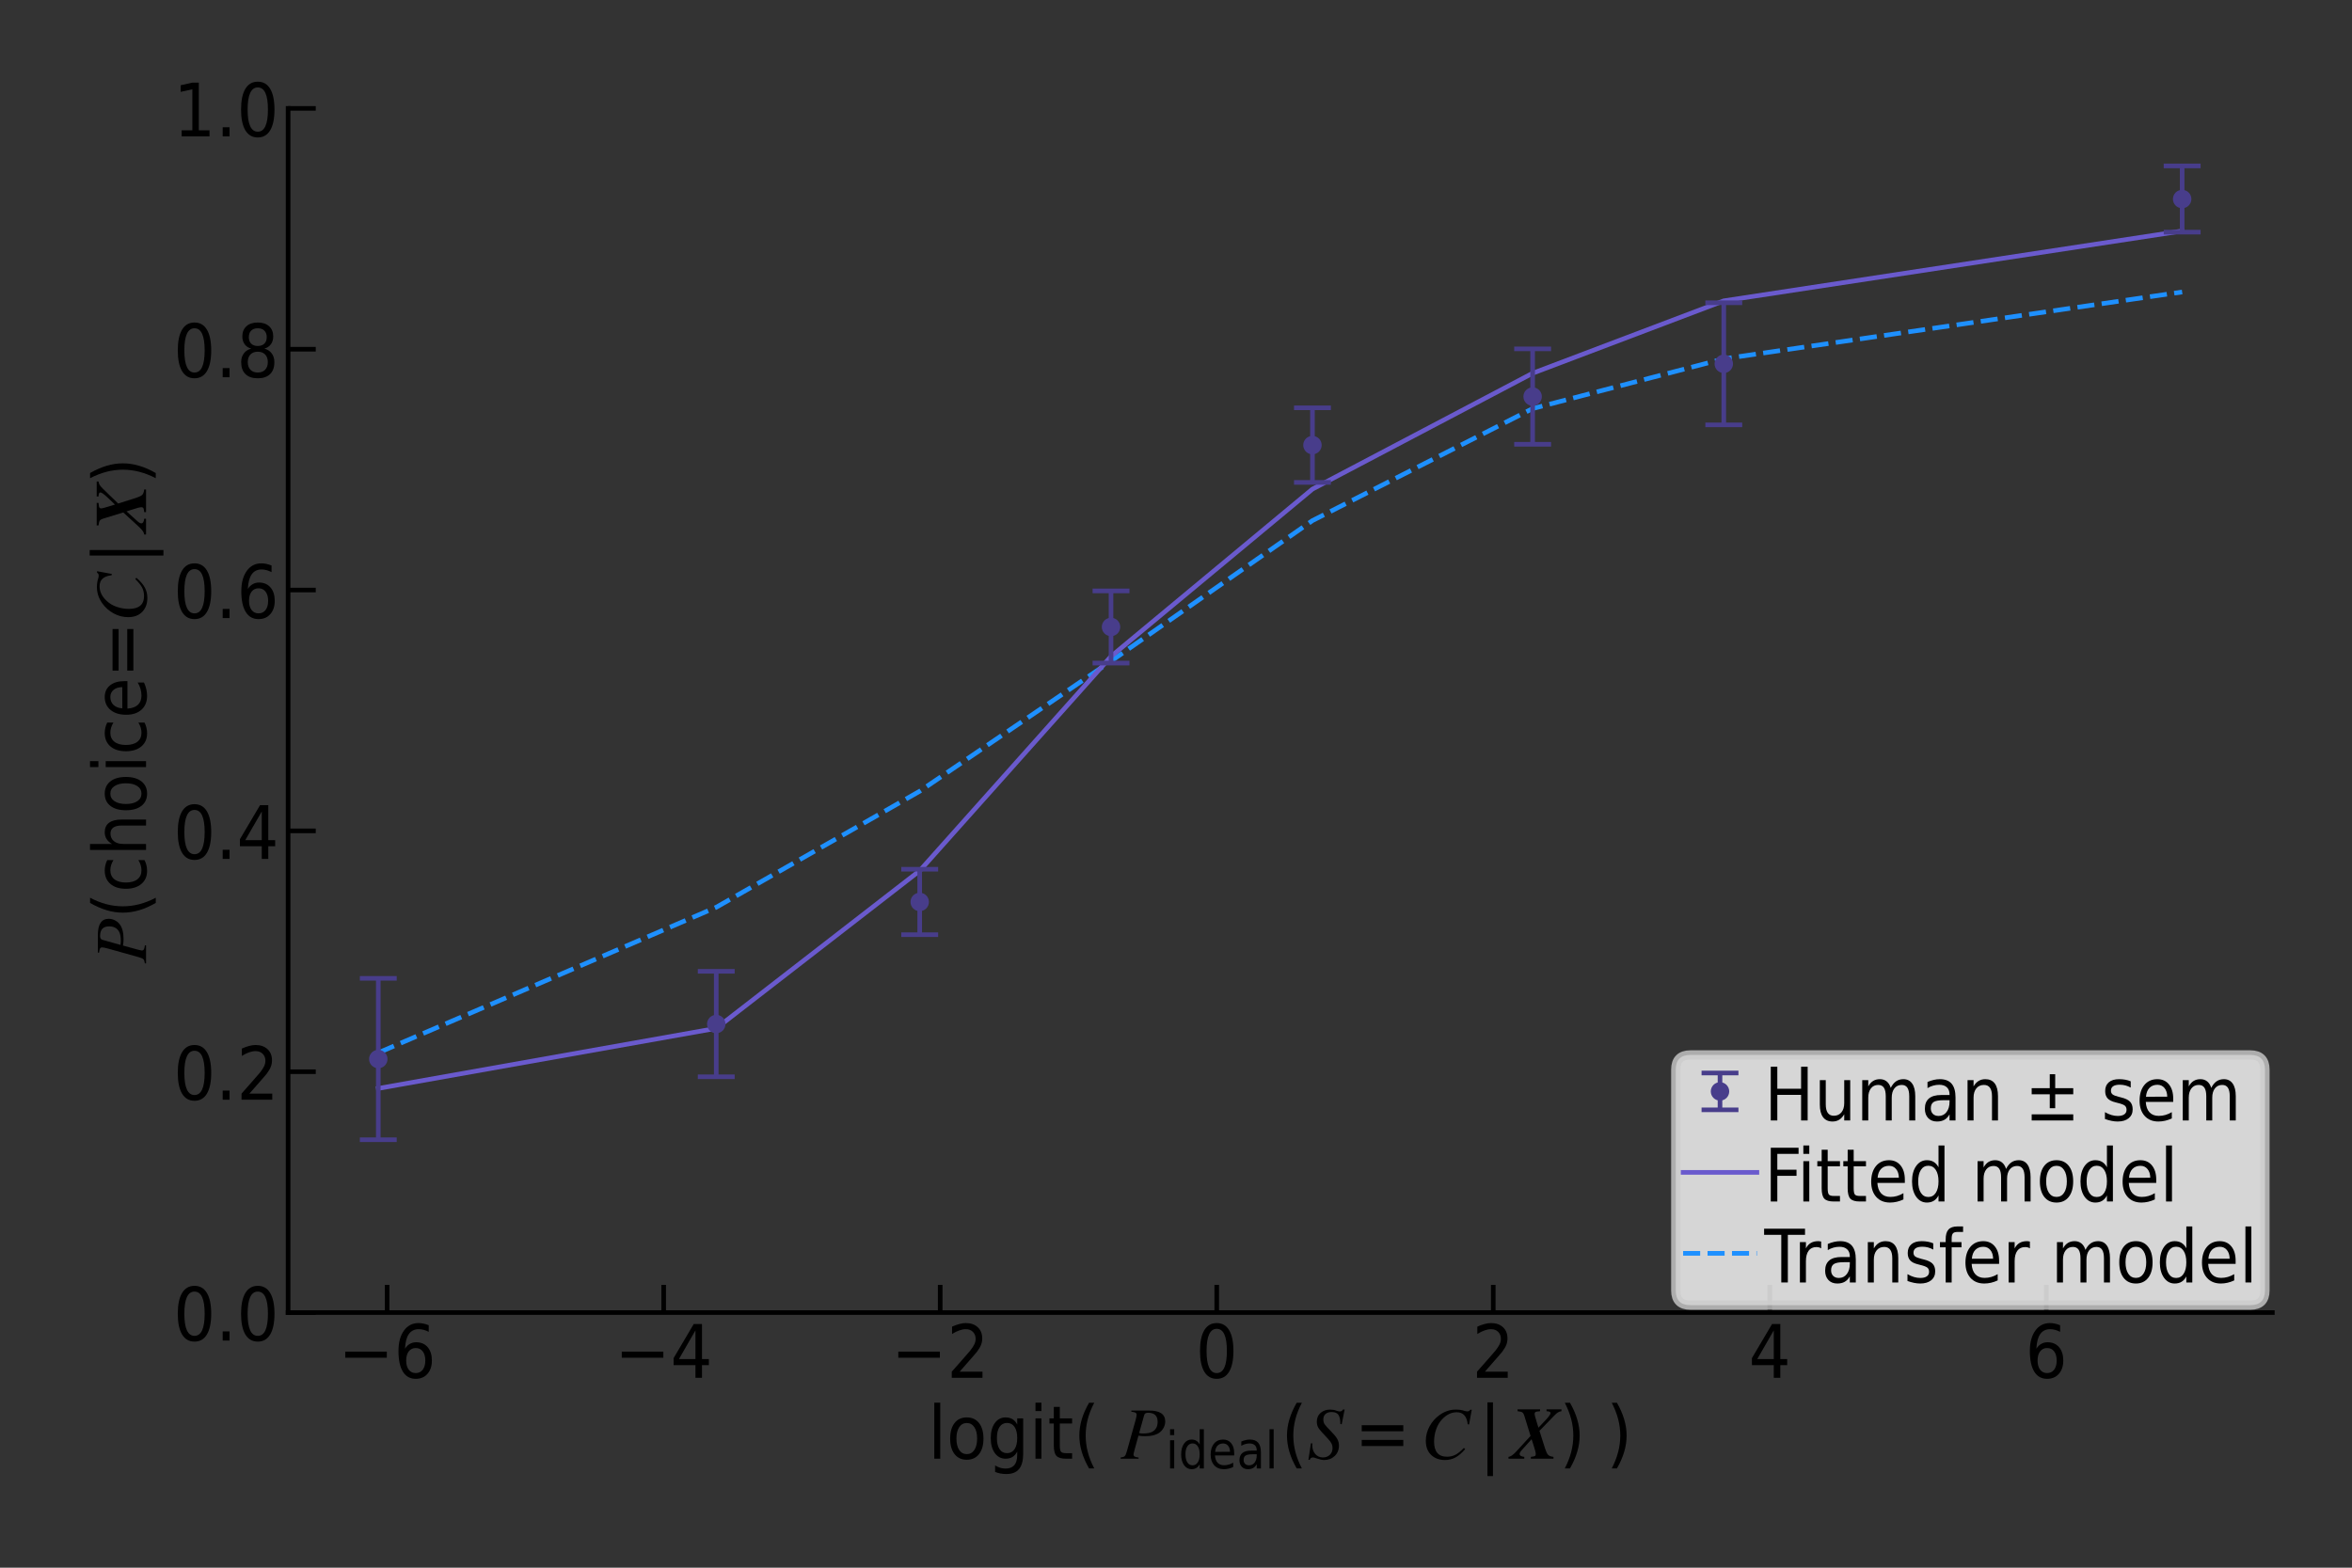<?xml version="1.0" encoding="utf-8" standalone="no"?>
<!DOCTYPE svg PUBLIC "-//W3C//DTD SVG 1.1//EN"
  "http://www.w3.org/Graphics/SVG/1.1/DTD/svg11.dtd">
<!-- Created with matplotlib (https://matplotlib.org/) -->
<svg height="170.079pt" version="1.1" viewBox="0 0 255.118 170.079" width="255.118pt" xmlns="http://www.w3.org/2000/svg" xmlns:xlink="http://www.w3.org/1999/xlink">
 <rect x="0" y="0" width="255.118" height="170.079" fill="#333333" stroke="none"/>
 <defs>
  <style type="text/css">*{stroke-linecap:butt;stroke-linejoin:round;}</style>
 </defs>
 <g id="figure_1">
  <g id="patch_1">
   <path d="M 0 170.079 
L 255.118 170.079 
L 255.118 0 
L 0 0 
z
" style="fill:none;"/>
  </g>
  <g id="axes_1">
   <g id="patch_2">
    <path d="M 31.25 142.399 
L 246.478 142.399 
L 246.478 11.76 
L 31.25 11.76 
z
" style="fill:none;"/>
   </g>
   <g id="line2d_1">
    <path clip-path="url(#p5881417f6b)" d="M 41.033 114.216 
L 77.69 98.43 
L 99.76 85.839 
L 120.511 71.726 
L 142.36 56.48 
L 166.242 44.328 
L 186.976 38.926 
L 236.695 31.679 
" style="fill:none;stroke:#1e90ff;stroke-dasharray:1.85,0.8;stroke-dashoffset:0;stroke-width:0.5;"/>
   </g>
   <g id="line2d_2">
    <path clip-path="url(#p5881417f6b)" d="M 41.033 118.082 
L 77.69 111.565 
L 99.76 94.465 
L 120.511 71.213 
L 142.36 53.062 
L 166.242 40.493 
L 186.976 32.636 
L 236.695 25.059 
" style="fill:none;stroke:#6a5acd;stroke-linecap:square;stroke-width:0.5;"/>
   </g>
   <g id="matplotlib.axis_1">
    <g id="xtick_1">
     <g id="line2d_3">
      <defs>
       <path d="M 0 0 
L 0 -3 
" id="mf8c904d169" style="stroke:#000000;stroke-width:0.5;"/>
      </defs>
      <g>
       <use style="stroke:#000000;stroke-width:0.5;" x="41.992" xlink:href="#mf8c904d169" y="142.399"/>
      </g>
     </g>
     <g id="text_1">
      <!-- −6 -->
      <g transform="translate(36.687 149.477)scale(0.08 -0.08)">
       <defs>
        <path d="M 9.516 35.5 
L 65.875 35.5 
L 65.875 27.203 
L 9.516 27.203 
z
" id="DejaVuSansCondensed-8722"/>
        <path d="M 29.688 40.375 
Q 23.734 40.375 20.234 35.828 
Q 16.75 31.297 16.75 23.391 
Q 16.75 15.531 20.234 10.953 
Q 23.734 6.391 29.688 6.391 
Q 35.688 6.391 39.172 10.953 
Q 42.672 15.531 42.672 23.391 
Q 42.672 31.297 39.172 35.828 
Q 35.688 40.375 29.688 40.375 
z
M 47.312 71.297 
L 47.312 62.312 
Q 44 64.062 40.578 64.984 
Q 37.156 65.922 33.844 65.922 
Q 25.047 65.922 20.406 59.328 
Q 15.766 52.734 15.141 39.406 
Q 17.719 43.656 21.625 45.922 
Q 25.531 48.188 30.219 48.188 
Q 40.141 48.188 45.875 41.516 
Q 51.609 34.859 51.609 23.391 
Q 51.609 12.156 45.625 5.359 
Q 39.656 -1.422 29.688 -1.422 
Q 18.312 -1.422 12.297 8.266 
Q 6.297 17.969 6.297 36.375 
Q 6.297 53.656 13.672 63.938 
Q 21.047 74.219 33.5 74.219 
Q 36.812 74.219 40.234 73.484 
Q 43.656 72.75 47.312 71.297 
z
" id="DejaVuSansCondensed-54"/>
       </defs>
       <use xlink:href="#DejaVuSansCondensed-8722"/>
       <use x="75.391" xlink:href="#DejaVuSansCondensed-54"/>
      </g>
     </g>
    </g>
    <g id="xtick_2">
     <g id="line2d_4">
      <g>
       <use style="stroke:#000000;stroke-width:0.5;" x="71.987" xlink:href="#mf8c904d169" y="142.399"/>
      </g>
     </g>
     <g id="text_2">
      <!-- −4 -->
      <g transform="translate(66.682 149.477)scale(0.08 -0.08)">
       <defs>
        <path d="M 34.031 64.312 
L 11.625 25.391 
L 34.031 25.391 
z
M 31.688 72.906 
L 42.875 72.906 
L 42.875 25.391 
L 52.203 25.391 
L 52.203 17.188 
L 42.875 17.188 
L 42.875 0 
L 34.031 0 
L 34.031 17.188 
L 4.391 17.188 
L 4.391 26.703 
z
" id="DejaVuSansCondensed-52"/>
       </defs>
       <use xlink:href="#DejaVuSansCondensed-8722"/>
       <use x="75.391" xlink:href="#DejaVuSansCondensed-52"/>
      </g>
     </g>
    </g>
    <g id="xtick_3">
     <g id="line2d_5">
      <g>
       <use style="stroke:#000000;stroke-width:0.5;" x="101.982" xlink:href="#mf8c904d169" y="142.399"/>
      </g>
     </g>
     <g id="text_3">
      <!-- −2 -->
      <g transform="translate(96.677 149.477)scale(0.08 -0.08)">
       <defs>
        <path d="M 17.281 8.297 
L 48.25 8.297 
L 48.25 0 
L 6.594 0 
L 6.594 8.297 
Q 11.625 14.109 20.359 23.891 
Q 29.109 33.688 31.344 36.531 
Q 35.594 41.844 37.281 45.531 
Q 38.969 49.219 38.969 52.781 
Q 38.969 58.594 35.297 62.25 
Q 31.641 65.922 25.734 65.922 
Q 21.578 65.922 16.938 64.312 
Q 12.312 62.703 7.031 59.422 
L 7.031 69.391 
Q 12.406 71.781 17.062 73 
Q 21.734 74.219 25.594 74.219 
Q 35.797 74.219 41.844 68.547 
Q 47.906 62.891 47.906 53.422 
Q 47.906 48.922 46.391 44.891 
Q 44.875 40.875 40.875 35.406 
Q 39.75 33.984 33.859 27.219 
Q 27.984 20.453 17.281 8.297 
z
" id="DejaVuSansCondensed-50"/>
       </defs>
       <use xlink:href="#DejaVuSansCondensed-8722"/>
       <use x="75.391" xlink:href="#DejaVuSansCondensed-50"/>
      </g>
     </g>
    </g>
    <g id="xtick_4">
     <g id="line2d_6">
      <g>
       <use style="stroke:#000000;stroke-width:0.5;" x="131.977" xlink:href="#mf8c904d169" y="142.399"/>
      </g>
     </g>
     <g id="text_4">
      <!-- 0 -->
      <g transform="translate(129.687 149.477)scale(0.08 -0.08)">
       <defs>
        <path d="M 28.609 66.406 
Q 21.781 66.406 18.312 58.906 
Q 14.844 51.422 14.844 36.375 
Q 14.844 21.391 18.312 13.891 
Q 21.781 6.391 28.609 6.391 
Q 35.5 6.391 38.938 13.891 
Q 42.391 21.391 42.391 36.375 
Q 42.391 51.422 38.938 58.906 
Q 35.5 66.406 28.609 66.406 
z
M 28.609 74.219 
Q 39.656 74.219 45.453 64.516 
Q 51.266 54.828 51.266 36.375 
Q 51.266 17.969 45.453 8.266 
Q 39.656 -1.422 28.609 -1.422 
Q 17.578 -1.422 11.766 8.266 
Q 5.953 17.969 5.953 36.375 
Q 5.953 54.828 11.766 64.516 
Q 17.578 74.219 28.609 74.219 
z
" id="DejaVuSansCondensed-48"/>
       </defs>
       <use xlink:href="#DejaVuSansCondensed-48"/>
      </g>
     </g>
    </g>
    <g id="xtick_5">
     <g id="line2d_7">
      <g>
       <use style="stroke:#000000;stroke-width:0.5;" x="161.972" xlink:href="#mf8c904d169" y="142.399"/>
      </g>
     </g>
     <g id="text_5">
      <!-- 2 -->
      <g transform="translate(159.682 149.477)scale(0.08 -0.08)">
       <use xlink:href="#DejaVuSansCondensed-50"/>
      </g>
     </g>
    </g>
    <g id="xtick_6">
     <g id="line2d_8">
      <g>
       <use style="stroke:#000000;stroke-width:0.5;" x="191.967" xlink:href="#mf8c904d169" y="142.399"/>
      </g>
     </g>
     <g id="text_6">
      <!-- 4 -->
      <g transform="translate(189.677 149.477)scale(0.08 -0.08)">
       <use xlink:href="#DejaVuSansCondensed-52"/>
      </g>
     </g>
    </g>
    <g id="xtick_7">
     <g id="line2d_9">
      <g>
       <use style="stroke:#000000;stroke-width:0.5;" x="221.961" xlink:href="#mf8c904d169" y="142.399"/>
      </g>
     </g>
     <g id="text_7">
      <!-- 6 -->
      <g transform="translate(219.672 149.477)scale(0.08 -0.08)">
       <use xlink:href="#DejaVuSansCondensed-54"/>
      </g>
     </g>
    </g>
    <g id="text_8">
     <!-- logit( $P_\mathregular{ideal}(S=C\,|\,\bf{X}$) ) -->
     <g transform="translate(100.664 158.301)scale(0.08 -0.08)">
      <defs>
       <path d="M 8.5 75.984 
L 16.547 75.984 
L 16.547 0 
L 8.5 0 
z
" id="DejaVuSansCondensed-108"/>
       <path d="M 27.547 48.391 
Q 21.047 48.391 17.266 42.75 
Q 13.484 37.109 13.484 27.297 
Q 13.484 17.484 17.234 11.844 
Q 21 6.203 27.547 6.203 
Q 34.031 6.203 37.781 11.859 
Q 41.547 17.531 41.547 27.297 
Q 41.547 37.016 37.781 42.703 
Q 34.031 48.391 27.547 48.391 
z
M 27.547 56 
Q 38.094 56 44.109 48.375 
Q 50.141 40.766 50.141 27.297 
Q 50.141 13.875 44.109 6.219 
Q 38.094 -1.422 27.547 -1.422 
Q 16.938 -1.422 10.953 6.219 
Q 4.984 13.875 4.984 27.297 
Q 4.984 40.766 10.953 48.375 
Q 16.938 56 27.547 56 
z
" id="DejaVuSansCondensed-111"/>
       <path d="M 40.875 27.984 
Q 40.875 37.75 37.234 43.109 
Q 33.594 48.484 27.047 48.484 
Q 20.562 48.484 16.938 43.109 
Q 13.328 37.75 13.328 27.984 
Q 13.328 18.266 16.938 12.891 
Q 20.562 7.516 27.047 7.516 
Q 33.594 7.516 37.234 12.891 
Q 40.875 18.266 40.875 27.984 
z
M 48.969 6.781 
Q 48.969 -7.172 43.375 -13.984 
Q 37.797 -20.797 26.266 -20.797 
Q 22.016 -20.797 18.234 -20.094 
Q 14.453 -19.391 10.891 -17.922 
L 10.891 -9.188 
Q 14.453 -11.328 17.922 -12.344 
Q 21.391 -13.375 25 -13.375 
Q 32.953 -13.375 36.906 -8.766 
Q 40.875 -4.156 40.875 5.172 
L 40.875 9.625 
Q 38.375 4.781 34.469 2.391 
Q 30.562 0 25.094 0 
Q 16.016 0 10.5 7.656 
Q 4.984 15.328 4.984 27.984 
Q 4.984 40.672 10.5 48.328 
Q 16.016 56 25.094 56 
Q 30.562 56 34.469 53.609 
Q 38.375 51.219 40.875 46.391 
L 40.875 54.688 
L 48.969 54.688 
z
" id="DejaVuSansCondensed-103"/>
       <path d="M 8.5 54.688 
L 16.547 54.688 
L 16.547 0 
L 8.5 0 
z
M 8.5 75.984 
L 16.547 75.984 
L 16.547 64.594 
L 8.5 64.594 
z
" id="DejaVuSansCondensed-105"/>
       <path d="M 16.5 70.219 
L 16.5 54.688 
L 33.156 54.688 
L 33.156 47.703 
L 16.5 47.703 
L 16.5 18.016 
Q 16.5 11.328 18.141 9.422 
Q 19.781 7.516 24.812 7.516 
L 33.156 7.516 
L 33.156 0 
L 24.812 0 
Q 15.484 0 11.906 3.875 
Q 8.344 7.766 8.344 18.016 
L 8.344 47.703 
L 2.438 47.703 
L 2.438 54.688 
L 8.344 54.688 
L 8.344 70.219 
z
" id="DejaVuSansCondensed-116"/>
       <path d="M 27.938 75.875 
Q 22.016 64.656 19.156 53.656 
Q 16.312 42.672 16.312 31.391 
Q 16.312 20.125 19.188 9.062 
Q 22.078 -2 27.938 -13.188 
L 20.906 -13.188 
Q 14.266 -1.703 10.984 9.375 
Q 7.719 20.453 7.719 31.391 
Q 7.719 42.281 10.984 53.312 
Q 14.266 64.359 20.906 75.875 
z
" id="DejaVuSansCondensed-40"/>
       <path id="DejaVuSansCondensed-32"/>
       <path d="M 14.594 65.297 
L 38.703 65.297 
Q 60.5 65.297 60.5 50.5 
Q 60.5 46.5 58.641 42.641 
Q 56.797 38.797 53.703 36.203 
Q 46.797 30.5 33.203 30.5 
Q 27.703 30.5 24.203 31.297 
L 18.906 12 
Q 17.5 6.594 17.5 5.703 
Q 17.5 3.906 19 2.953 
Q 20.5 2 24.406 1.594 
L 24.406 0 
L 0 0 
L 0 1.594 
Q 4.297 2.203 5.641 3.547 
Q 7 4.906 8.406 9.797 
L 20 51.203 
Q 21.703 57.297 21.703 59.5 
Q 21.703 61.5 20.297 62.344 
Q 18.906 63.203 14.594 63.703 
z
M 32 59.203 
L 25.094 34.703 
Q 28 34.203 30.297 34.203 
Q 39 34.203 43.094 36.594 
Q 50.203 40.594 50.203 50 
Q 50.203 62.297 37.203 62.297 
Q 32.797 62.297 32 59.203 
z
" id="STIXGeneral-Italic-80"/>
       <path d="M 40.875 46.391 
L 40.875 75.984 
L 48.969 75.984 
L 48.969 0 
L 40.875 0 
L 40.875 8.203 
Q 38.328 3.328 34.438 0.953 
Q 30.562 -1.422 25.094 -1.422 
Q 16.156 -1.422 10.562 6.484 
Q 4.984 14.406 4.984 27.297 
Q 4.984 40.188 10.562 48.094 
Q 16.156 56 25.094 56 
Q 30.562 56 34.438 53.625 
Q 38.328 51.266 40.875 46.391 
z
M 13.328 27.297 
Q 13.328 17.391 16.984 11.75 
Q 20.656 6.109 27.047 6.109 
Q 33.5 6.109 37.188 11.75 
Q 40.875 17.391 40.875 27.297 
Q 40.875 37.203 37.188 42.844 
Q 33.5 48.484 27.047 48.484 
Q 20.656 48.484 16.984 42.844 
Q 13.328 37.203 13.328 27.297 
z
" id="DejaVuSansCondensed-100"/>
       <path d="M 50.594 29.594 
L 50.594 25.203 
L 13.375 25.203 
Q 13.922 15.922 18.438 11.062 
Q 22.953 6.203 30.953 6.203 
Q 35.641 6.203 40.016 7.469 
Q 44.391 8.734 48.688 11.281 
L 48.688 2.781 
Q 44.344 0.734 39.766 -0.344 
Q 35.203 -1.422 30.516 -1.422 
Q 18.703 -1.422 11.844 6.188 
Q 4.984 13.812 4.984 26.812 
Q 4.984 40.234 11.5 48.109 
Q 18.016 56 29.109 56 
Q 39.016 56 44.797 48.891 
Q 50.594 41.797 50.594 29.594 
z
M 42.484 32.234 
Q 42.391 39.594 38.766 43.984 
Q 35.156 48.391 29.203 48.391 
Q 22.406 48.391 18.328 44.141 
Q 14.266 39.891 13.672 32.172 
z
" id="DejaVuSansCondensed-101"/>
       <path d="M 30.859 27.484 
Q 21.047 27.484 17.266 25 
Q 13.484 22.516 13.484 16.5 
Q 13.484 11.719 16.312 8.906 
Q 19.141 6.109 24.031 6.109 
Q 30.766 6.109 34.812 11.406 
Q 38.875 16.703 38.875 25.484 
L 38.875 27.484 
z
M 46.969 31.203 
L 46.969 0 
L 38.875 0 
L 38.875 8.297 
Q 36.141 3.328 32 0.953 
Q 27.875 -1.422 21.875 -1.422 
Q 14.312 -1.422 9.859 3.297 
Q 5.422 8.016 5.422 15.922 
Q 5.422 25.141 10.953 29.828 
Q 16.5 34.516 27.547 34.516 
L 38.875 34.516 
L 38.875 35.406 
Q 38.875 41.609 35.203 45 
Q 31.547 48.391 24.906 48.391 
Q 20.703 48.391 16.703 47.266 
Q 12.703 46.141 8.984 43.891 
L 8.984 52.203 
Q 13.422 54.109 17.594 55.047 
Q 21.781 56 25.734 56 
Q 36.422 56 41.688 49.844 
Q 46.969 43.703 46.969 31.203 
z
" id="DejaVuSansCondensed-97"/>
       <path d="M 50.797 66.703 
L 46.797 46.703 
L 45 47 
Q 45 55.297 42.5 59.297 
Q 40 63.297 33.094 63.297 
Q 27.906 63.297 24.906 60.641 
Q 21.906 58 21.906 53.297 
Q 21.906 49.5 23.5 46.953 
Q 25.094 44.406 31.797 37.703 
Q 38.5 30.906 40.797 26.797 
Q 43.094 22.703 43.094 17.703 
Q 43.094 9.203 37.344 3.703 
Q 31.594 -1.797 22.906 -1.797 
Q 19.094 -1.797 12.5 0.5 
Q 9.297 1.703 7.797 1.703 
Q 4.5 1.703 3.5 -1.5 
L 1.703 -1.5 
L 5.094 20.906 
L 7.094 20.703 
Q 6.906 19.797 6.906 18.406 
Q 6.906 11.094 10.953 6.391 
Q 15 1.703 21.297 1.703 
Q 27.094 1.703 30.75 5.25 
Q 34.406 8.797 34.406 14.5 
Q 34.406 17.797 33.094 20.438 
Q 31.797 23.094 28.406 26.797 
L 24.5 31 
Q 24.203 31.297 22.797 32.844 
Q 21.406 34.406 20.594 35.203 
Q 16.094 40 14.594 43.047 
Q 13.094 46.094 13.094 50.203 
Q 13.094 57.797 18.25 62.188 
Q 23.406 66.594 30.906 66.594 
Q 36.094 66.594 39.406 65.203 
Q 42.297 64.094 44 64.094 
Q 45.703 64.094 46.594 64.594 
Q 47.5 65.094 48.5 66.703 
z
" id="STIXGeneral-Italic-83"/>
       <path d="M 9.516 45.406 
L 65.875 45.406 
L 65.875 37.203 
L 9.516 37.203 
z
M 9.516 25.484 
L 65.875 25.484 
L 65.875 17.188 
L 9.516 17.188 
z
" id="DejaVuSansCondensed-61"/>
       <path d="M 68.906 66.406 
L 65.203 46.406 
L 63.406 46.703 
Q 61.594 63 48.5 63 
Q 37.594 63 28.594 53.297 
Q 23.297 47.703 20.547 39.703 
Q 17.797 31.703 17.797 23.203 
Q 17.797 2.703 35.297 2.703 
Q 41.5 2.703 46.641 5.297 
Q 51.797 7.906 58.203 14.594 
L 60 13.094 
Q 53.297 5.203 46.844 1.703 
Q 40.406 -1.797 32.703 -1.797 
Q 21 -1.797 13.797 5.141 
Q 6.594 12.094 6.594 24.297 
Q 6.594 34.594 11.688 43.938 
Q 16.797 53.297 25.297 59.297 
Q 35.5 66.594 47.203 66.594 
Q 54.094 66.594 58.906 64.906 
Q 60.906 64.203 63 64.203 
Q 65.703 64.203 66.797 66.406 
z
" id="STIXGeneral-Italic-67"/>
       <path d="M 18.891 76.422 
L 18.891 -23.578 
L 11.422 -23.578 
L 11.422 76.422 
z
" id="DejaVuSansCondensed-124"/>
       <path d="M 69.406 66.906 
L 69.406 64.406 
Q 66.594 64 64.641 62.797 
Q 62.703 61.594 59.5 58.297 
L 39.594 37.797 
L 47.094 14.094 
Q 49.203 7.5 51.25 5.297 
Q 53.297 3.094 58.594 2.5 
L 58.594 0 
L 27.906 0 
L 27.906 2.5 
Q 32.094 2.906 33.344 3.594 
Q 34.594 4.297 34.594 6.297 
Q 34.594 9.297 30.906 20.406 
L 28.906 26.406 
L 15.906 12 
Q 12.703 8.5 12.703 6.5 
Q 12.703 3.094 19 2.5 
L 19 0 
L -2.406 0 
L -2.406 2.5 
Q -1.406 2.703 -0.656 2.891 
Q 0.094 3.094 1.047 3.688 
Q 2 4.297 2.703 4.75 
Q 3.406 5.203 4.656 6.344 
Q 5.906 7.5 6.75 8.344 
Q 7.594 9.203 9.344 11.094 
Q 11.094 13 12.344 14.344 
Q 13.594 15.703 16.188 18.547 
Q 18.797 21.406 20.703 23.5 
L 27.5 30.906 
L 19.203 57.797 
Q 18 61.797 16.297 62.844 
Q 14.594 63.906 9.906 64.406 
L 9.906 66.906 
L 40.406 66.906 
L 40.406 64.406 
L 37.5 64.094 
Q 35 63.906 34 63.203 
Q 33 62.5 33 60.797 
Q 33 58.703 36.5 47.594 
L 38.203 42.094 
L 47.594 52 
Q 54.594 59.406 54.594 61.797 
Q 54.594 63.906 51.297 64.203 
L 49.203 64.406 
L 49.203 66.906 
z
" id="STIXGeneral-BoldItalic-88"/>
       <path d="M 7.234 75.875 
L 14.266 75.875 
Q 20.844 64.359 24.109 53.312 
Q 27.391 42.281 27.391 31.391 
Q 27.391 20.453 24.109 9.375 
Q 20.844 -1.703 14.266 -13.188 
L 7.234 -13.188 
Q 13.031 -2 15.906 9.062 
Q 18.797 20.125 18.797 31.391 
Q 18.797 42.672 15.906 53.656 
Q 13.031 64.656 7.234 75.875 
z
" id="DejaVuSansCondensed-41"/>
      </defs>
      <use transform="translate(0 0.578)" xlink:href="#DejaVuSansCondensed-108"/>
      <use transform="translate(25 0.578)" xlink:href="#DejaVuSansCondensed-111"/>
      <use transform="translate(80.029 0.578)" xlink:href="#DejaVuSansCondensed-103"/>
      <use transform="translate(137.158 0.578)" xlink:href="#DejaVuSansCondensed-105"/>
      <use transform="translate(162.158 0.578)" xlink:href="#DejaVuSansCondensed-116"/>
      <use transform="translate(197.412 0.578)" xlink:href="#DejaVuSansCondensed-40"/>
      <use transform="translate(232.52 0.578)" xlink:href="#DejaVuSansCondensed-32"/>
      <use transform="translate(261.084 0.578)" xlink:href="#STIXGeneral-Italic-80"/>
      <use transform="translate(322.184 -12.65)scale(0.7)" xlink:href="#DejaVuSansCondensed-105"/>
      <use transform="translate(339.684 -12.65)scale(0.7)" xlink:href="#DejaVuSansCondensed-100"/>
      <use transform="translate(379.674 -12.65)scale(0.7)" xlink:href="#DejaVuSansCondensed-101"/>
      <use transform="translate(418.434 -12.65)scale(0.7)" xlink:href="#DejaVuSansCondensed-97"/>
      <use transform="translate(457.023 -12.65)scale(0.7)" xlink:href="#DejaVuSansCondensed-108"/>
      <use transform="translate(478.932 0.578)" xlink:href="#DejaVuSansCondensed-40"/>
      <use transform="translate(514.04 0.578)" xlink:href="#STIXGeneral-Italic-83"/>
      <use transform="translate(578.48 0.578)" xlink:href="#DejaVuSansCondensed-61"/>
      <use transform="translate(668.31 0.578)" xlink:href="#STIXGeneral-Italic-67"/>
      <use transform="translate(747.044 0.578)" xlink:href="#DejaVuSansCondensed-124"/>
      <use transform="translate(789.4 0.578)" xlink:href="#STIXGeneral-BoldItalic-88"/>
      <use transform="translate(856.1 0.578)" xlink:href="#DejaVuSansCondensed-41"/>
      <use transform="translate(891.207 0.578)" xlink:href="#DejaVuSansCondensed-32"/>
      <use transform="translate(919.772 0.578)" xlink:href="#DejaVuSansCondensed-41"/>
     </g>
    </g>
   </g>
   <g id="matplotlib.axis_2">
    <g id="ytick_1">
     <g id="line2d_10">
      <defs>
       <path d="M 0 0 
L 3 0 
" id="m81cd4e5420" style="stroke:#000000;stroke-width:0.5;"/>
      </defs>
      <g>
       <use style="stroke:#000000;stroke-width:0.5;" x="31.25" xlink:href="#m81cd4e5420" y="142.399"/>
      </g>
     </g>
     <g id="text_9">
      <!-- 0.0 -->
      <g transform="translate(18.808 145.438)scale(0.08 -0.08)">
       <defs>
        <path d="M 9.625 12.406 
L 18.891 12.406 
L 18.891 0 
L 9.625 0 
z
" id="DejaVuSansCondensed-46"/>
       </defs>
       <use xlink:href="#DejaVuSansCondensed-48"/>
       <use x="57.227" xlink:href="#DejaVuSansCondensed-46"/>
       <use x="85.791" xlink:href="#DejaVuSansCondensed-48"/>
      </g>
     </g>
    </g>
    <g id="ytick_2">
     <g id="line2d_11">
      <g>
       <use style="stroke:#000000;stroke-width:0.5;" x="31.25" xlink:href="#m81cd4e5420" y="116.271"/>
      </g>
     </g>
     <g id="text_10">
      <!-- 0.2 -->
      <g transform="translate(18.808 119.31)scale(0.08 -0.08)">
       <use xlink:href="#DejaVuSansCondensed-48"/>
       <use x="57.227" xlink:href="#DejaVuSansCondensed-46"/>
       <use x="85.791" xlink:href="#DejaVuSansCondensed-50"/>
      </g>
     </g>
    </g>
    <g id="ytick_3">
     <g id="line2d_12">
      <g>
       <use style="stroke:#000000;stroke-width:0.5;" x="31.25" xlink:href="#m81cd4e5420" y="90.143"/>
      </g>
     </g>
     <g id="text_11">
      <!-- 0.4 -->
      <g transform="translate(18.808 93.183)scale(0.08 -0.08)">
       <use xlink:href="#DejaVuSansCondensed-48"/>
       <use x="57.227" xlink:href="#DejaVuSansCondensed-46"/>
       <use x="85.791" xlink:href="#DejaVuSansCondensed-52"/>
      </g>
     </g>
    </g>
    <g id="ytick_4">
     <g id="line2d_13">
      <g>
       <use style="stroke:#000000;stroke-width:0.5;" x="31.25" xlink:href="#m81cd4e5420" y="64.015"/>
      </g>
     </g>
     <g id="text_12">
      <!-- 0.6 -->
      <g transform="translate(18.808 67.055)scale(0.08 -0.08)">
       <use xlink:href="#DejaVuSansCondensed-48"/>
       <use x="57.227" xlink:href="#DejaVuSansCondensed-46"/>
       <use x="85.791" xlink:href="#DejaVuSansCondensed-54"/>
      </g>
     </g>
    </g>
    <g id="ytick_5">
     <g id="line2d_14">
      <g>
       <use style="stroke:#000000;stroke-width:0.5;" x="31.25" xlink:href="#m81cd4e5420" y="37.888"/>
      </g>
     </g>
     <g id="text_13">
      <!-- 0.8 -->
      <g transform="translate(18.808 40.927)scale(0.08 -0.08)">
       <defs>
        <path d="M 28.609 34.625 
Q 22.266 34.625 18.656 30.859 
Q 15.047 27.094 15.047 20.516 
Q 15.047 13.922 18.656 10.156 
Q 22.266 6.391 28.609 6.391 
Q 34.969 6.391 38.594 10.172 
Q 42.234 13.969 42.234 20.516 
Q 42.234 27.094 38.594 30.859 
Q 34.969 34.625 28.609 34.625 
z
M 19.734 38.812 
Q 14.016 40.375 10.844 44.719 
Q 7.672 49.078 7.672 55.328 
Q 7.672 64.062 13.25 69.141 
Q 18.844 74.219 28.609 74.219 
Q 38.422 74.219 43.984 69.141 
Q 49.562 64.062 49.562 55.328 
Q 49.562 49.078 46.391 44.719 
Q 43.219 40.375 37.547 38.812 
Q 43.953 37.156 47.531 32.312 
Q 51.125 27.484 51.125 20.516 
Q 51.125 9.906 45.281 4.234 
Q 39.453 -1.422 28.609 -1.422 
Q 17.781 -1.422 11.938 4.234 
Q 6.109 9.906 6.109 20.516 
Q 6.109 27.484 9.719 32.312 
Q 13.328 37.156 19.734 38.812 
z
M 16.5 54.391 
Q 16.5 48.734 19.672 45.562 
Q 22.859 42.391 28.609 42.391 
Q 34.328 42.391 37.547 45.562 
Q 40.766 48.734 40.766 54.391 
Q 40.766 60.062 37.547 63.234 
Q 34.328 66.406 28.609 66.406 
Q 22.859 66.406 19.672 63.234 
Q 16.5 60.062 16.5 54.391 
z
" id="DejaVuSansCondensed-56"/>
       </defs>
       <use xlink:href="#DejaVuSansCondensed-48"/>
       <use x="57.227" xlink:href="#DejaVuSansCondensed-46"/>
       <use x="85.791" xlink:href="#DejaVuSansCondensed-56"/>
      </g>
     </g>
    </g>
    <g id="ytick_6">
     <g id="line2d_15">
      <g>
       <use style="stroke:#000000;stroke-width:0.5;" x="31.25" xlink:href="#m81cd4e5420" y="11.76"/>
      </g>
     </g>
     <g id="text_14">
      <!-- 1.0 -->
      <g transform="translate(18.808 14.799)scale(0.08 -0.08)">
       <defs>
        <path d="M 11.188 8.297 
L 25.688 8.297 
L 25.688 63.922 
L 9.859 60.406 
L 9.859 69.391 
L 25.594 72.906 
L 34.469 72.906 
L 34.469 8.297 
L 48.969 8.297 
L 48.969 0 
L 11.188 0 
z
" id="DejaVuSansCondensed-49"/>
       </defs>
       <use xlink:href="#DejaVuSansCondensed-49"/>
       <use x="57.227" xlink:href="#DejaVuSansCondensed-46"/>
       <use x="85.791" xlink:href="#DejaVuSansCondensed-48"/>
      </g>
     </g>
    </g>
    <g id="text_15">
     <!-- $P$(choice=$C\,|\,\bf{X}$) -->
     <g transform="translate(15.887 104.519)rotate(-90)scale(0.08 -0.08)">
      <defs>
       <path d="M 43.891 52.594 
L 43.891 44.188 
Q 40.484 46.297 37.031 47.344 
Q 33.594 48.391 30.078 48.391 
Q 22.172 48.391 17.828 42.844 
Q 13.484 37.312 13.484 27.297 
Q 13.484 17.281 17.828 11.734 
Q 22.172 6.203 30.078 6.203 
Q 33.594 6.203 37.031 7.25 
Q 40.484 8.297 43.891 10.406 
L 43.891 2.094 
Q 40.531 0.344 36.891 -0.531 
Q 33.25 -1.422 29.203 -1.422 
Q 18.062 -1.422 11.516 6.344 
Q 4.984 14.109 4.984 27.297 
Q 4.984 40.672 11.594 48.328 
Q 18.219 56 29.688 56 
Q 33.453 56 37.016 55.141 
Q 40.578 54.297 43.891 52.594 
z
" id="DejaVuSansCondensed-99"/>
       <path d="M 49.422 33.016 
L 49.422 0 
L 41.312 0 
L 41.312 32.719 
Q 41.312 40.484 38.578 44.328 
Q 35.844 48.188 30.422 48.188 
Q 23.875 48.188 20.094 43.547 
Q 16.312 38.922 16.312 30.906 
L 16.312 0 
L 8.156 0 
L 8.156 75.984 
L 16.312 75.984 
L 16.312 46.188 
Q 19.188 51.125 23.109 53.562 
Q 27.047 56 32.234 56 
Q 40.672 56 45.047 50.172 
Q 49.422 44.344 49.422 33.016 
z
" id="DejaVuSansCondensed-104"/>
      </defs>
      <use transform="translate(0 0.578)" xlink:href="#STIXGeneral-Italic-80"/>
      <use transform="translate(61.1 0.578)" xlink:href="#DejaVuSansCondensed-40"/>
      <use transform="translate(96.207 0.578)" xlink:href="#DejaVuSansCondensed-99"/>
      <use transform="translate(145.67 0.578)" xlink:href="#DejaVuSansCondensed-104"/>
      <use transform="translate(202.702 0.578)" xlink:href="#DejaVuSansCondensed-111"/>
      <use transform="translate(257.731 0.578)" xlink:href="#DejaVuSansCondensed-105"/>
      <use transform="translate(282.731 0.578)" xlink:href="#DejaVuSansCondensed-99"/>
      <use transform="translate(332.194 0.578)" xlink:href="#DejaVuSansCondensed-101"/>
      <use transform="translate(387.565 0.578)" xlink:href="#DejaVuSansCondensed-61"/>
      <use transform="translate(462.955 0.578)" xlink:href="#STIXGeneral-Italic-67"/>
      <use transform="translate(541.689 0.578)" xlink:href="#DejaVuSansCondensed-124"/>
      <use transform="translate(584.045 0.578)" xlink:href="#STIXGeneral-BoldItalic-88"/>
      <use transform="translate(650.745 0.578)" xlink:href="#DejaVuSansCondensed-41"/>
     </g>
    </g>
   </g>
   <g id="LineCollection_1">
    <path clip-path="url(#p5881417f6b)" d="M 41.033 123.652 
L 41.033 106.14 
" style="fill:none;stroke:#483d8b;stroke-width:0.5;"/>
    <path clip-path="url(#p5881417f6b)" d="M 77.69 116.821 
L 77.69 105.379 
" style="fill:none;stroke:#483d8b;stroke-width:0.5;"/>
    <path clip-path="url(#p5881417f6b)" d="M 99.76 101.405 
L 99.76 94.301 
" style="fill:none;stroke:#483d8b;stroke-width:0.5;"/>
    <path clip-path="url(#p5881417f6b)" d="M 120.511 71.936 
L 120.511 64.105 
" style="fill:none;stroke:#483d8b;stroke-width:0.5;"/>
    <path clip-path="url(#p5881417f6b)" d="M 142.36 52.335 
L 142.36 44.243 
" style="fill:none;stroke:#483d8b;stroke-width:0.5;"/>
    <path clip-path="url(#p5881417f6b)" d="M 166.242 48.199 
L 166.242 37.849 
" style="fill:none;stroke:#483d8b;stroke-width:0.5;"/>
    <path clip-path="url(#p5881417f6b)" d="M 186.976 46.096 
L 186.976 32.847 
" style="fill:none;stroke:#483d8b;stroke-width:0.5;"/>
    <path clip-path="url(#p5881417f6b)" d="M 236.695 25.186 
L 236.695 18 
" style="fill:none;stroke:#483d8b;stroke-width:0.5;"/>
   </g>
   <g id="line2d_16">
    <defs>
     <path d="M 2 0 
L -2 -0 
" id="m297ec34c9d" style="stroke:#483d8b;stroke-width:0.5;"/>
    </defs>
    <g clip-path="url(#p5881417f6b)">
     <use style="fill:#483d8b;stroke:#483d8b;stroke-width:0.5;" x="41.033" xlink:href="#m297ec34c9d" y="123.652"/>
     <use style="fill:#483d8b;stroke:#483d8b;stroke-width:0.5;" x="77.69" xlink:href="#m297ec34c9d" y="116.821"/>
     <use style="fill:#483d8b;stroke:#483d8b;stroke-width:0.5;" x="99.76" xlink:href="#m297ec34c9d" y="101.405"/>
     <use style="fill:#483d8b;stroke:#483d8b;stroke-width:0.5;" x="120.511" xlink:href="#m297ec34c9d" y="71.936"/>
     <use style="fill:#483d8b;stroke:#483d8b;stroke-width:0.5;" x="142.36" xlink:href="#m297ec34c9d" y="52.335"/>
     <use style="fill:#483d8b;stroke:#483d8b;stroke-width:0.5;" x="166.242" xlink:href="#m297ec34c9d" y="48.199"/>
     <use style="fill:#483d8b;stroke:#483d8b;stroke-width:0.5;" x="186.976" xlink:href="#m297ec34c9d" y="46.096"/>
     <use style="fill:#483d8b;stroke:#483d8b;stroke-width:0.5;" x="236.695" xlink:href="#m297ec34c9d" y="25.186"/>
    </g>
   </g>
   <g id="line2d_17">
    <g clip-path="url(#p5881417f6b)">
     <use style="fill:#483d8b;stroke:#483d8b;stroke-width:0.5;" x="41.033" xlink:href="#m297ec34c9d" y="106.14"/>
     <use style="fill:#483d8b;stroke:#483d8b;stroke-width:0.5;" x="77.69" xlink:href="#m297ec34c9d" y="105.379"/>
     <use style="fill:#483d8b;stroke:#483d8b;stroke-width:0.5;" x="99.76" xlink:href="#m297ec34c9d" y="94.301"/>
     <use style="fill:#483d8b;stroke:#483d8b;stroke-width:0.5;" x="120.511" xlink:href="#m297ec34c9d" y="64.105"/>
     <use style="fill:#483d8b;stroke:#483d8b;stroke-width:0.5;" x="142.36" xlink:href="#m297ec34c9d" y="44.243"/>
     <use style="fill:#483d8b;stroke:#483d8b;stroke-width:0.5;" x="166.242" xlink:href="#m297ec34c9d" y="37.849"/>
     <use style="fill:#483d8b;stroke:#483d8b;stroke-width:0.5;" x="186.976" xlink:href="#m297ec34c9d" y="32.847"/>
     <use style="fill:#483d8b;stroke:#483d8b;stroke-width:0.5;" x="236.695" xlink:href="#m297ec34c9d" y="18"/>
    </g>
   </g>
   <g id="line2d_18">
    <defs>
     <path d="M 0 0.5 
C 0.133 0.5 0.26 0.447 0.354 0.354 
C 0.447 0.26 0.5 0.133 0.5 0 
C 0.5 -0.133 0.447 -0.26 0.354 -0.354 
C 0.26 -0.447 0.133 -0.5 0 -0.5 
C -0.133 -0.5 -0.26 -0.447 -0.354 -0.354 
C -0.447 -0.26 -0.5 -0.133 -0.5 0 
C -0.5 0.133 -0.447 0.26 -0.354 0.354 
C -0.26 0.447 -0.133 0.5 0 0.5 
z
" id="m432100ba2f" style="stroke:#483d8b;"/>
    </defs>
    <g clip-path="url(#p5881417f6b)">
     <use style="fill:#483d8b;stroke:#483d8b;" x="41.033" xlink:href="#m432100ba2f" y="114.896"/>
     <use style="fill:#483d8b;stroke:#483d8b;" x="77.69" xlink:href="#m432100ba2f" y="111.1"/>
     <use style="fill:#483d8b;stroke:#483d8b;" x="99.76" xlink:href="#m432100ba2f" y="97.853"/>
     <use style="fill:#483d8b;stroke:#483d8b;" x="120.511" xlink:href="#m432100ba2f" y="68.02"/>
     <use style="fill:#483d8b;stroke:#483d8b;" x="142.36" xlink:href="#m432100ba2f" y="48.289"/>
     <use style="fill:#483d8b;stroke:#483d8b;" x="166.242" xlink:href="#m432100ba2f" y="43.024"/>
     <use style="fill:#483d8b;stroke:#483d8b;" x="186.976" xlink:href="#m432100ba2f" y="39.471"/>
     <use style="fill:#483d8b;stroke:#483d8b;" x="236.695" xlink:href="#m432100ba2f" y="21.593"/>
    </g>
   </g>
   <g id="patch_3">
    <path d="M 31.25 142.399 
L 31.25 11.76 
" style="fill:none;stroke:#000000;stroke-linecap:square;stroke-linejoin:miter;stroke-width:0.5;"/>
   </g>
   <g id="patch_4">
    <path d="M 31.25 142.399 
L 246.478 142.399 
" style="fill:none;stroke:#000000;stroke-linecap:square;stroke-linejoin:miter;stroke-width:0.5;"/>
   </g>
   <g id="legend_1">
    <g id="patch_5">
     <path d="M 183.366 141.599 
L 244.078 141.599 
Q 245.678 141.599 245.678 139.999 
L 245.678 116.047 
Q 245.678 114.447 244.078 114.447 
L 183.366 114.447 
Q 181.766 114.447 181.766 116.047 
L 181.766 139.999 
Q 181.766 141.599 183.366 141.599 
z
" style="fill:#ffffff;opacity:0.8;stroke:#cccccc;stroke-linejoin:miter;"/>
    </g>
    <g id="LineCollection_2">
     <path d="M 186.566 120.407 
L 186.566 116.407 
" style="fill:none;stroke:#483d8b;stroke-width:0.5;"/>
    </g>
    <g id="line2d_19">
     <g>
      <use style="fill:#483d8b;stroke:#483d8b;stroke-width:0.5;" x="186.566" xlink:href="#m297ec34c9d" y="120.407"/>
     </g>
    </g>
    <g id="line2d_20">
     <g>
      <use style="fill:#483d8b;stroke:#483d8b;stroke-width:0.5;" x="186.566" xlink:href="#m297ec34c9d" y="116.407"/>
     </g>
    </g>
    <g id="line2d_21"/>
    <g id="line2d_22">
     <g>
      <use style="fill:#483d8b;stroke:#483d8b;" x="186.566" xlink:href="#m432100ba2f" y="118.407"/>
     </g>
    </g>
    <g id="text_16">
     <!-- Human $\pm$ sem -->
     <g transform="translate(191.366 121.567)scale(0.08 -0.08)">
      <defs>
       <path d="M 8.844 72.906 
L 17.719 72.906 
L 17.719 43.016 
L 49.953 43.016 
L 49.953 72.906 
L 58.844 72.906 
L 58.844 0 
L 49.953 0 
L 49.953 34.719 
L 17.719 34.719 
L 17.719 0 
L 8.844 0 
z
" id="DejaVuSansCondensed-72"/>
       <path d="M 7.672 21.578 
L 7.672 54.688 
L 15.719 54.688 
L 15.719 21.922 
Q 15.719 14.156 18.453 10.266 
Q 21.188 6.391 26.609 6.391 
Q 33.203 6.391 36.984 11.031 
Q 40.766 15.672 40.766 23.688 
L 40.766 54.688 
L 48.875 54.688 
L 48.875 0 
L 40.766 0 
L 40.766 8.406 
Q 37.844 3.422 33.953 1 
Q 30.078 -1.422 24.906 -1.422 
Q 16.453 -1.422 12.062 4.438 
Q 7.672 10.297 7.672 21.578 
z
M 27.984 56 
z
" id="DejaVuSansCondensed-117"/>
       <path d="M 46.781 44.188 
Q 49.859 50.25 54.047 53.125 
Q 58.25 56 63.969 56 
Q 71.688 56 75.859 50.016 
Q 80.031 44.047 80.031 33.016 
L 80.031 0 
L 71.875 0 
L 71.875 32.719 
Q 71.875 40.578 69.375 44.375 
Q 66.891 48.188 61.719 48.188 
Q 55.469 48.188 51.797 43.547 
Q 48.141 38.922 48.141 30.906 
L 48.141 0 
L 40.047 0 
L 40.047 32.719 
Q 40.047 40.625 37.531 44.406 
Q 35.016 48.188 29.781 48.188 
Q 23.578 48.188 19.938 43.531 
Q 16.312 38.875 16.312 30.906 
L 16.312 0 
L 8.156 0 
L 8.156 54.688 
L 16.312 54.688 
L 16.312 46.188 
Q 19.094 51.219 22.953 53.609 
Q 26.812 56 32.125 56 
Q 37.5 56 41.25 52.969 
Q 45.016 49.953 46.781 44.188 
z
" id="DejaVuSansCondensed-109"/>
       <path d="M 49.422 33.016 
L 49.422 0 
L 41.312 0 
L 41.312 32.719 
Q 41.312 40.484 38.578 44.328 
Q 35.844 48.188 30.422 48.188 
Q 23.875 48.188 20.094 43.547 
Q 16.312 38.922 16.312 30.906 
L 16.312 0 
L 8.156 0 
L 8.156 54.688 
L 16.312 54.688 
L 16.312 46.188 
Q 19.188 51.125 23.109 53.562 
Q 27.047 56 32.234 56 
Q 40.672 56 45.047 50.172 
Q 49.422 44.344 49.422 33.016 
z
" id="DejaVuSansCondensed-110"/>
       <path d="M 41.406 62.703 
L 41.406 43.797 
L 65.875 43.797 
L 65.875 35.5 
L 41.406 35.5 
L 41.406 16.609 
L 34.031 16.609 
L 34.031 35.5 
L 9.516 35.5 
L 9.516 43.797 
L 34.031 43.797 
L 34.031 62.703 
z
M 9.516 8.297 
L 65.875 8.297 
L 65.875 0 
L 9.516 0 
z
" id="DejaVuSansCondensed-177"/>
       <path d="M 39.844 53.078 
L 39.844 44.578 
Q 36.422 46.531 32.734 47.5 
Q 29.047 48.484 25.094 48.484 
Q 19.094 48.484 16.062 46.438 
Q 13.031 44.391 13.031 40.281 
Q 13.031 37.156 15.203 35.375 
Q 17.391 33.594 23.875 31.984 
L 26.609 31.297 
Q 35.25 29.25 38.859 25.516 
Q 42.484 21.781 42.484 15.094 
Q 42.484 7.469 37.062 3.016 
Q 31.641 -1.422 22.172 -1.422 
Q 18.219 -1.422 13.922 -0.562 
Q 9.625 0.297 4.891 2 
L 4.891 11.281 
Q 9.375 8.688 13.719 7.391 
Q 18.062 6.109 22.312 6.109 
Q 28.031 6.109 31.109 8.281 
Q 34.188 10.453 34.188 14.406 
Q 34.188 18.062 31.953 20.016 
Q 29.734 21.969 22.219 23.781 
L 19.438 24.516 
Q 11.922 26.266 8.562 29.906 
Q 5.219 33.547 5.219 39.891 
Q 5.219 47.609 10.156 51.797 
Q 15.094 56 24.125 56 
Q 28.609 56 32.562 55.266 
Q 36.531 54.547 39.844 53.078 
z
" id="DejaVuSansCondensed-115"/>
      </defs>
      <use transform="translate(0 0.094)" xlink:href="#DejaVuSansCondensed-72"/>
      <use transform="translate(67.676 0.094)" xlink:href="#DejaVuSansCondensed-117"/>
      <use transform="translate(124.707 0.094)" xlink:href="#DejaVuSansCondensed-109"/>
      <use transform="translate(212.354 0.094)" xlink:href="#DejaVuSansCondensed-97"/>
      <use transform="translate(267.48 0.094)" xlink:href="#DejaVuSansCondensed-110"/>
      <use transform="translate(324.512 0.094)" xlink:href="#DejaVuSansCondensed-32"/>
      <use transform="translate(353.076 0.094)" xlink:href="#DejaVuSansCondensed-177"/>
      <use transform="translate(428.467 0.094)" xlink:href="#DejaVuSansCondensed-32"/>
      <use transform="translate(457.031 0.094)" xlink:href="#DejaVuSansCondensed-115"/>
      <use transform="translate(503.906 0.094)" xlink:href="#DejaVuSansCondensed-101"/>
      <use transform="translate(559.277 0.094)" xlink:href="#DejaVuSansCondensed-109"/>
     </g>
    </g>
    <g id="line2d_23">
     <path d="M 182.566 127.191 
L 190.566 127.191 
" style="fill:none;stroke:#6a5acd;stroke-linecap:square;stroke-width:0.5;"/>
    </g>
    <g id="line2d_24"/>
    <g id="text_17">
     <!-- Fitted model -->
     <g transform="translate(191.366 130.351)scale(0.08 -0.08)">
      <defs>
       <path d="M 8.844 72.906 
L 46.531 72.906 
L 46.531 64.594 
L 17.719 64.594 
L 17.719 43.109 
L 43.75 43.109 
L 43.75 34.812 
L 17.719 34.812 
L 17.719 0 
L 8.844 0 
z
" id="DejaVuSansCondensed-70"/>
      </defs>
      <use xlink:href="#DejaVuSansCondensed-70"/>
      <use x="44.508" xlink:href="#DejaVuSansCondensed-105"/>
      <use x="69.508" xlink:href="#DejaVuSansCondensed-116"/>
      <use x="104.762" xlink:href="#DejaVuSansCondensed-116"/>
      <use x="140.016" xlink:href="#DejaVuSansCondensed-101"/>
      <use x="195.387" xlink:href="#DejaVuSansCondensed-100"/>
      <use x="252.516" xlink:href="#DejaVuSansCondensed-32"/>
      <use x="281.08" xlink:href="#DejaVuSansCondensed-109"/>
      <use x="368.727" xlink:href="#DejaVuSansCondensed-111"/>
      <use x="423.756" xlink:href="#DejaVuSansCondensed-100"/>
      <use x="480.885" xlink:href="#DejaVuSansCondensed-101"/>
      <use x="536.256" xlink:href="#DejaVuSansCondensed-108"/>
     </g>
    </g>
    <g id="line2d_25">
     <path d="M 182.566 135.975 
L 190.566 135.975 
" style="fill:none;stroke:#1e90ff;stroke-dasharray:1.85,0.8;stroke-dashoffset:0;stroke-width:0.5;"/>
    </g>
    <g id="line2d_26"/>
    <g id="text_18">
     <!-- Transfer model -->
     <g transform="translate(191.366 139.135)scale(0.08 -0.08)">
      <defs>
       <path d="M -0.203 72.906 
L 55.281 72.906 
L 55.281 64.594 
L 31.984 64.594 
L 31.984 0 
L 23.094 0 
L 23.094 64.594 
L -0.203 64.594 
z
" id="DejaVuSansCondensed-84"/>
       <path d="M 37.016 46.297 
Q 35.641 47.172 34.031 47.578 
Q 32.422 48 30.516 48 
Q 23.641 48 19.969 43.047 
Q 16.312 38.094 16.312 28.812 
L 16.312 0 
L 8.156 0 
L 8.156 54.688 
L 16.312 54.688 
L 16.312 46.188 
Q 18.844 51.172 22.938 53.578 
Q 27.047 56 32.859 56 
Q 33.688 56 34.719 55.875 
Q 35.75 55.766 36.969 55.516 
z
" id="DejaVuSansCondensed-114"/>
       <path d="M 33.406 75.984 
L 33.406 68.5 
L 25.688 68.5 
Q 21.297 68.5 19.609 66.547 
Q 17.922 64.594 17.922 59.516 
L 17.922 54.688 
L 31.25 54.688 
L 31.25 47.703 
L 17.922 47.703 
L 17.922 0 
L 9.812 0 
L 9.812 47.703 
L 2.047 47.703 
L 2.047 54.688 
L 9.812 54.688 
L 9.812 58.5 
Q 9.812 67.625 13.625 71.797 
Q 17.438 75.984 25.734 75.984 
z
" id="DejaVuSansCondensed-102"/>
      </defs>
      <use xlink:href="#DejaVuSansCondensed-84"/>
      <use x="40.182" xlink:href="#DejaVuSansCondensed-114"/>
      <use x="77.145" xlink:href="#DejaVuSansCondensed-97"/>
      <use x="132.271" xlink:href="#DejaVuSansCondensed-110"/>
      <use x="189.303" xlink:href="#DejaVuSansCondensed-115"/>
      <use x="236.178" xlink:href="#DejaVuSansCondensed-102"/>
      <use x="267.818" xlink:href="#DejaVuSansCondensed-101"/>
      <use x="323.189" xlink:href="#DejaVuSansCondensed-114"/>
      <use x="360.152" xlink:href="#DejaVuSansCondensed-32"/>
      <use x="388.717" xlink:href="#DejaVuSansCondensed-109"/>
      <use x="476.363" xlink:href="#DejaVuSansCondensed-111"/>
      <use x="531.393" xlink:href="#DejaVuSansCondensed-100"/>
      <use x="588.521" xlink:href="#DejaVuSansCondensed-101"/>
      <use x="643.893" xlink:href="#DejaVuSansCondensed-108"/>
     </g>
    </g>
   </g>
  </g>
 </g>
 <defs>
  <clipPath id="p5881417f6b">
   <rect height="130.639" width="215.228" x="31.25" y="11.76"/>
  </clipPath>
 </defs>
</svg>

